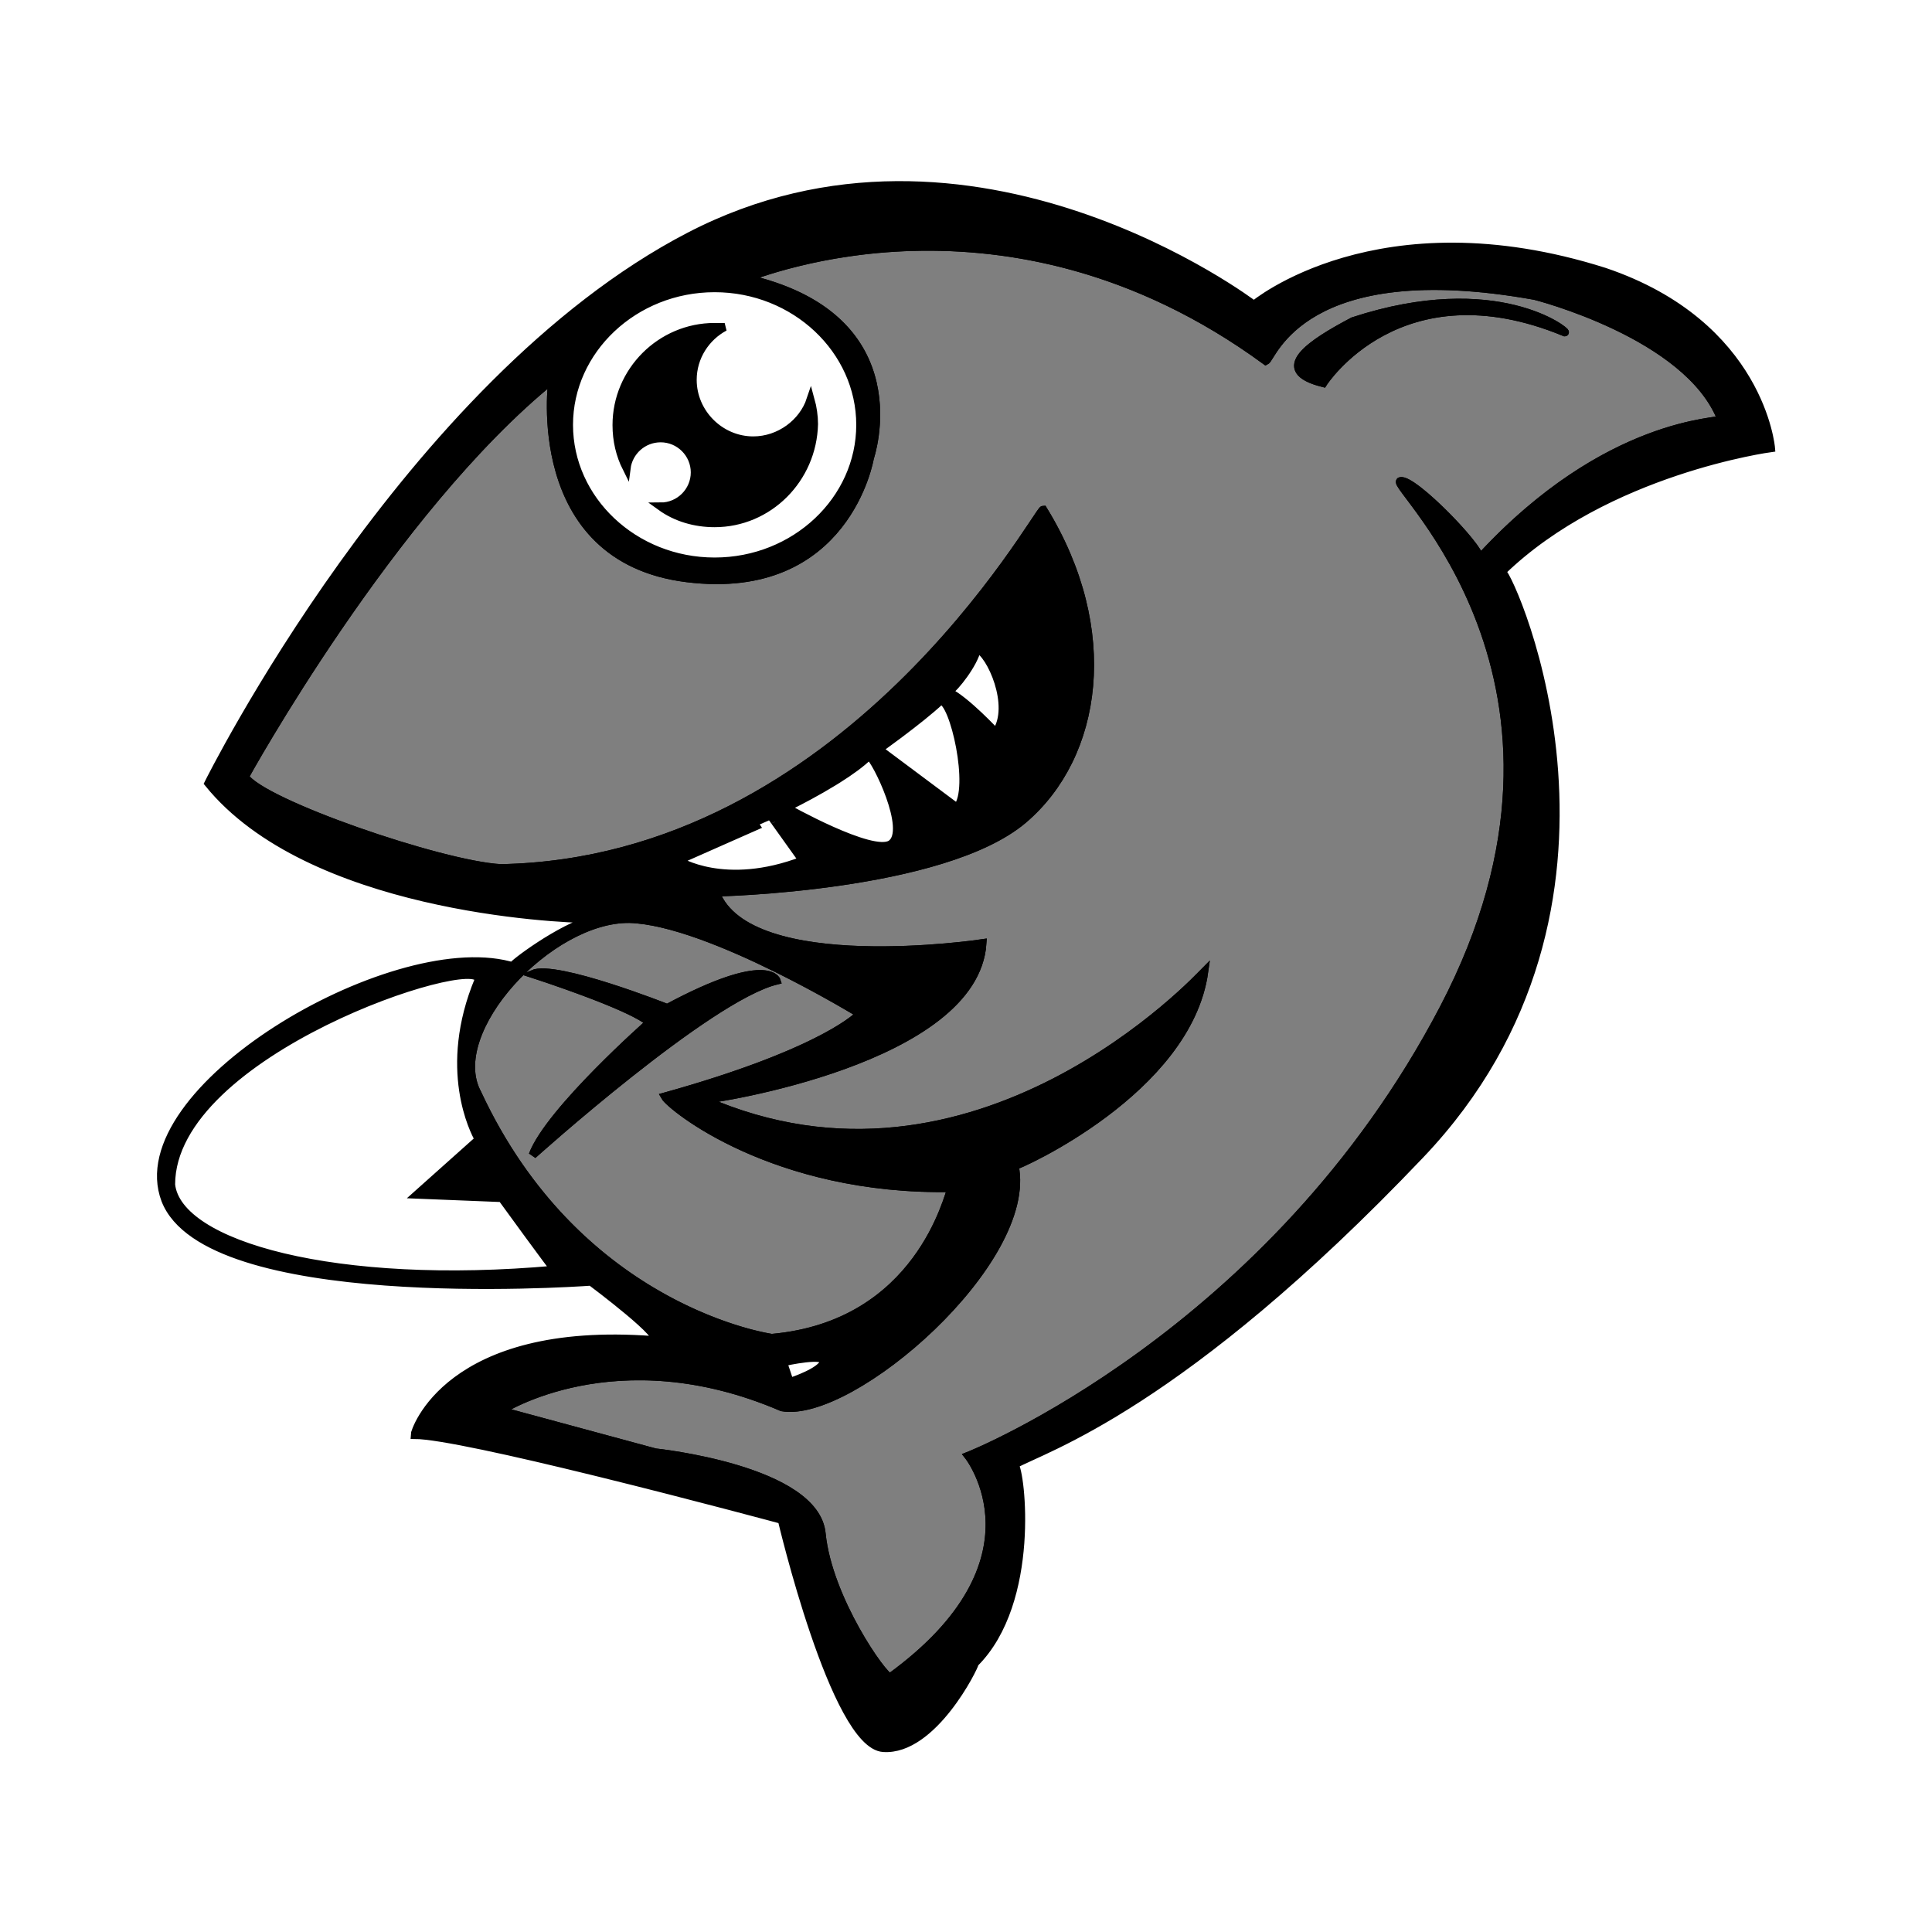 <svg xmlns="http://www.w3.org/2000/svg" width="24" height="24" viewBox="0 0 240 240"><path d="M155.764,37.864C155.764,37.864 171.234,24.858 199.312,33.758C218.755,40.328 220,55.665 220,55.665C220,55.665 199.577,58.393 186.571,71.002C187.816,71.823 206.014,112.377 176.426,143.449C146.705,174.679 129.726,179.871 126.017,181.937C126.839,182.759 128.772,198.917 121.09,206.599C121.09,206.996 115.899,217.565 109.727,217.141C103.687,216.744 97.118,188.798 97.118,188.798C97.118,188.798 86.15,185.837 74.863,183.053L73.584,182.739C63.993,180.39 54.46,178.255 51.504,178.255C51.504,177.832 55.61,164.561 81.092,166.468C83.099,166.468 73.716,159.438 73.418,159.215L73.41,159.21L73.285,159.219C70.597,159.407 25.729,162.349 20.539,149.065C15.399,135.507 48.371,116.056 63.244,119.909L63.674,120.028C63.524,119.861 69.576,115.261 73.612,114.207L73.814,114.157L73.793,114.159C73.753,114.163 73.682,114.165 73.582,114.166L73.346,114.167C69.105,114.15 38.379,112.727 25.889,97.305C25.889,97.305 50.55,47.586 85.622,29.361C120.693,11.137 155.764,37.864 155.764,37.864ZM92.639,34.552L92.612,34.559L93.225,34.701C113.977,39.697 108.058,56.883 108.058,56.883C108.058,56.883 105.171,74.286 85.33,71.823C65.464,69.36 68.616,47.162 68.616,47.162C48.643,63.347 30.419,96.484 30.419,96.484C32.485,99.769 54.789,107.451 62.206,107.848C105.224,107.027 128.905,63.32 129.593,63.32C138.759,78.26 136.454,93.862 127.13,101.808C117.117,110.311 88.906,110.868 88.906,110.868C93.012,121.543 122.044,117.172 122.044,117.172C121.09,131.688 88.483,136.615 87.397,136.615C121.223,151.555 149.169,121.145 149.592,120.722C147.526,135.502 126.441,144.826 126.044,144.826C128.507,156.614 105.78,176.322 97.144,174.812C76.457,165.912 62.206,175.236 62.206,175.236L81.384,180.427C81.384,180.427 101.383,182.494 102.071,190.573C102.893,198.652 109.753,208.373 110.574,208.373C130.573,193.857 120.296,180.851 120.296,180.851C120.296,180.851 158.095,165.912 179.34,125.251C200.584,84.591 172.32,60.062 173.962,59.771C175.507,59.372 183.843,67.967 183.798,69.325L183.79,69.375L184.16,68.975C199.861,52.097 213.828,52.508 213.828,52.089C209.722,41.546 190.677,36.752 190.677,36.752C161.777,31.56 158.069,44.433 157.248,44.831C124.95,21.192 94.098,34.141 92.639,34.552ZM97.287,169.22L97.277,169.223L98.098,171.686L98.147,171.67C98.592,171.524 101.941,170.385 102.336,169.223C102.723,168.01 97.553,169.16 97.287,169.22ZM78.205,114.152C68.219,114.02 55.186,128.112 59.292,135.794C71.522,162.105 94.445,165.984 95.809,166.194L95.873,166.203L95.873,166.203C114.23,164.561 117.779,148.402 118.203,147.581C96.032,147.979 83.291,137.436 82.602,136.218C101.123,131.051 106.08,126.692 106.754,126.027L106.807,125.974C106.812,125.97 106.815,125.966 106.819,125.962L106.838,125.941C106.839,125.94 106.839,125.94 106.839,125.94C106.839,125.94 102.697,123.4 97.279,120.678L96.581,120.33C90.591,117.364 83.244,114.301 78.205,114.152ZM21.254,147.157C22.075,154.707 41.783,160.163 68.907,157.727C68.724,157.543 67.31,155.633 65.841,153.629L65.474,153.127C63.931,151.02 62.435,148.959 62.343,148.832L62.338,148.826L51.795,148.402L59.477,141.542L59.47,141.529C59.467,141.525 59.464,141.52 59.461,141.514L59.432,141.464C58.949,140.612 54.83,132.793 59.477,121.675C59.345,118.258 21.254,130.575 21.254,147.157ZM60.431,144.297L58.789,146.071L60.431,146.071L60.431,144.297ZM82.893,125.225C95.37,118.523 96.456,121.808 96.456,121.808C87.953,123.874 66.179,143.475 66.179,143.475C68.245,137.992 80.695,127.026 80.695,127.026C79.753,126.14 76.952,124.905 74.059,123.781L73.415,123.534C69.766,122.144 66.179,120.986 66.179,120.986C69.066,119.741 82.893,125.225 82.893,125.225ZM96.005,101.702C96.03,101.678 86.221,106.019 84.501,106.781L84.339,106.852C84.277,106.88 84.244,106.894 84.244,106.894C84.244,106.894 89.992,110.603 99.714,106.894L96.005,101.702ZM107.952,93.888C107.007,94.833 105.58,95.849 104.087,96.788L103.588,97.098C101.535,98.356 99.447,99.439 98.387,99.972L98.161,100.086C97.851,100.24 97.674,100.325 97.674,100.325C97.674,100.325 108.349,106.365 110.68,104.855C113.144,103.186 108.773,94.286 107.952,93.888ZM116.852,87.028C115.569,88.242 113.539,89.829 111.888,91.072L111.499,91.364C110.169,92.357 109.17,93.067 109.17,93.067L118.892,100.325C120.958,97.994 118.495,87.028 116.852,87.028ZM121.382,80.591C120.958,82.498 118.653,85.385 117.832,85.942C120.031,87.028 123.713,91.001 123.713,91.001C126.017,87.716 123.024,81.147 121.382,80.591ZM88.774,35.798C78.788,35.798 70.682,43.48 70.682,52.777C70.682,62.075 78.761,69.757 88.774,69.757C98.787,69.757 106.866,62.075 106.866,52.777C106.866,43.48 98.76,35.798 88.774,35.798ZM90.019,40.619C87.688,41.864 86.046,44.328 86.046,47.188C86.046,51.294 89.463,54.711 93.568,54.711C96.853,54.711 99.74,52.513 100.694,49.652C100.959,50.605 101.118,51.718 101.118,52.672C100.959,59.506 95.476,64.989 88.774,64.989C86.311,64.989 83.979,64.3 82.072,62.923C84.403,62.923 86.311,61.016 86.311,58.684C86.311,56.353 84.403,54.446 82.072,54.446C79.874,54.446 78.099,56.089 77.834,58.155C77.013,56.512 76.589,54.738 76.589,52.804C76.589,46.102 82.072,40.619 88.774,40.619L90.019,40.619ZM194.385,41.281C173.83,32.778 164.373,47.586 164.373,47.586C158.721,46.172 161.678,43.543 165.938,41.082L166.286,40.883C166.52,40.75 166.757,40.619 166.996,40.487L167.356,40.291C167.597,40.161 167.839,40.032 168.082,39.904C186.015,34.023 194.783,41.281 194.385,41.281Z" fill-rule="nonZero" stroke-width="1" fill="#000000" stroke="#00000000"/><path d="M173.962,59.771C175.605,59.347 184.929,69.095 183.684,69.492C199.577,52.089 213.828,52.513 213.828,52.089C209.722,41.546 190.677,36.752 190.677,36.752C161.777,31.56 158.069,44.433 157.248,44.831C123.951,20.461 92.191,34.977 92.588,34.553C114.097,39.348 108.058,56.883 108.058,56.883C108.058,56.883 105.171,74.286 85.33,71.823C65.464,69.36 68.616,47.162 68.616,47.162C48.643,63.347 30.419,96.484 30.419,96.484C32.485,99.769 54.789,107.451 62.206,107.848C105.224,107.027 128.905,63.32 129.593,63.32C138.759,78.26 136.454,93.862 127.13,101.808C117.117,110.311 88.906,110.868 88.906,110.868C93.012,121.543 122.044,117.172 122.044,117.172C121.09,131.688 88.483,136.615 87.397,136.615C121.223,151.555 149.169,121.145 149.592,120.722C147.526,135.502 126.441,144.826 126.044,144.826C128.507,156.614 105.78,176.322 97.144,174.812C76.457,165.912 62.206,175.236 62.206,175.236L81.384,180.427C81.384,180.427 101.383,182.494 102.071,190.573C102.893,198.652 109.753,208.373 110.574,208.373C130.573,193.857 120.296,180.851 120.296,180.851C120.296,180.851 158.095,165.912 179.34,125.251C200.584,84.591 172.32,60.062 173.962,59.771L173.962,59.771ZM164.373,47.586C157.804,45.943 162.863,42.659 168.082,39.904C186.015,34.023 194.783,41.281 194.385,41.281C173.83,32.778 164.373,47.586 164.373,47.586L164.373,47.586Z" fill-rule="nonZero" stroke-width="1" fill="#000000" stroke="#00000000" fill-opacity="0.5"/><path d="M82.602,136.218C102.734,130.602 106.839,125.94 106.839,125.94C106.839,125.94 88.085,114.444 78.205,114.152C68.219,114.02 55.186,128.112 59.292,135.794C71.901,162.918 95.873,166.203 95.873,166.203C114.23,164.561 117.779,148.402 118.203,147.581C96.032,147.979 83.291,137.436 82.602,136.218L82.602,136.218ZM66.179,143.475C68.245,137.992 80.695,127.026 80.695,127.026C78.496,124.96 66.179,120.986 66.179,120.986C69.066,119.741 82.893,125.225 82.893,125.225C95.37,118.523 96.456,121.808 96.456,121.808C87.953,123.874 66.179,143.475 66.179,143.475L66.179,143.475Z" fill-rule="nonZero" stroke-width="1" fill="#000000" stroke="#00000000" fill-opacity="0.5"/></svg>